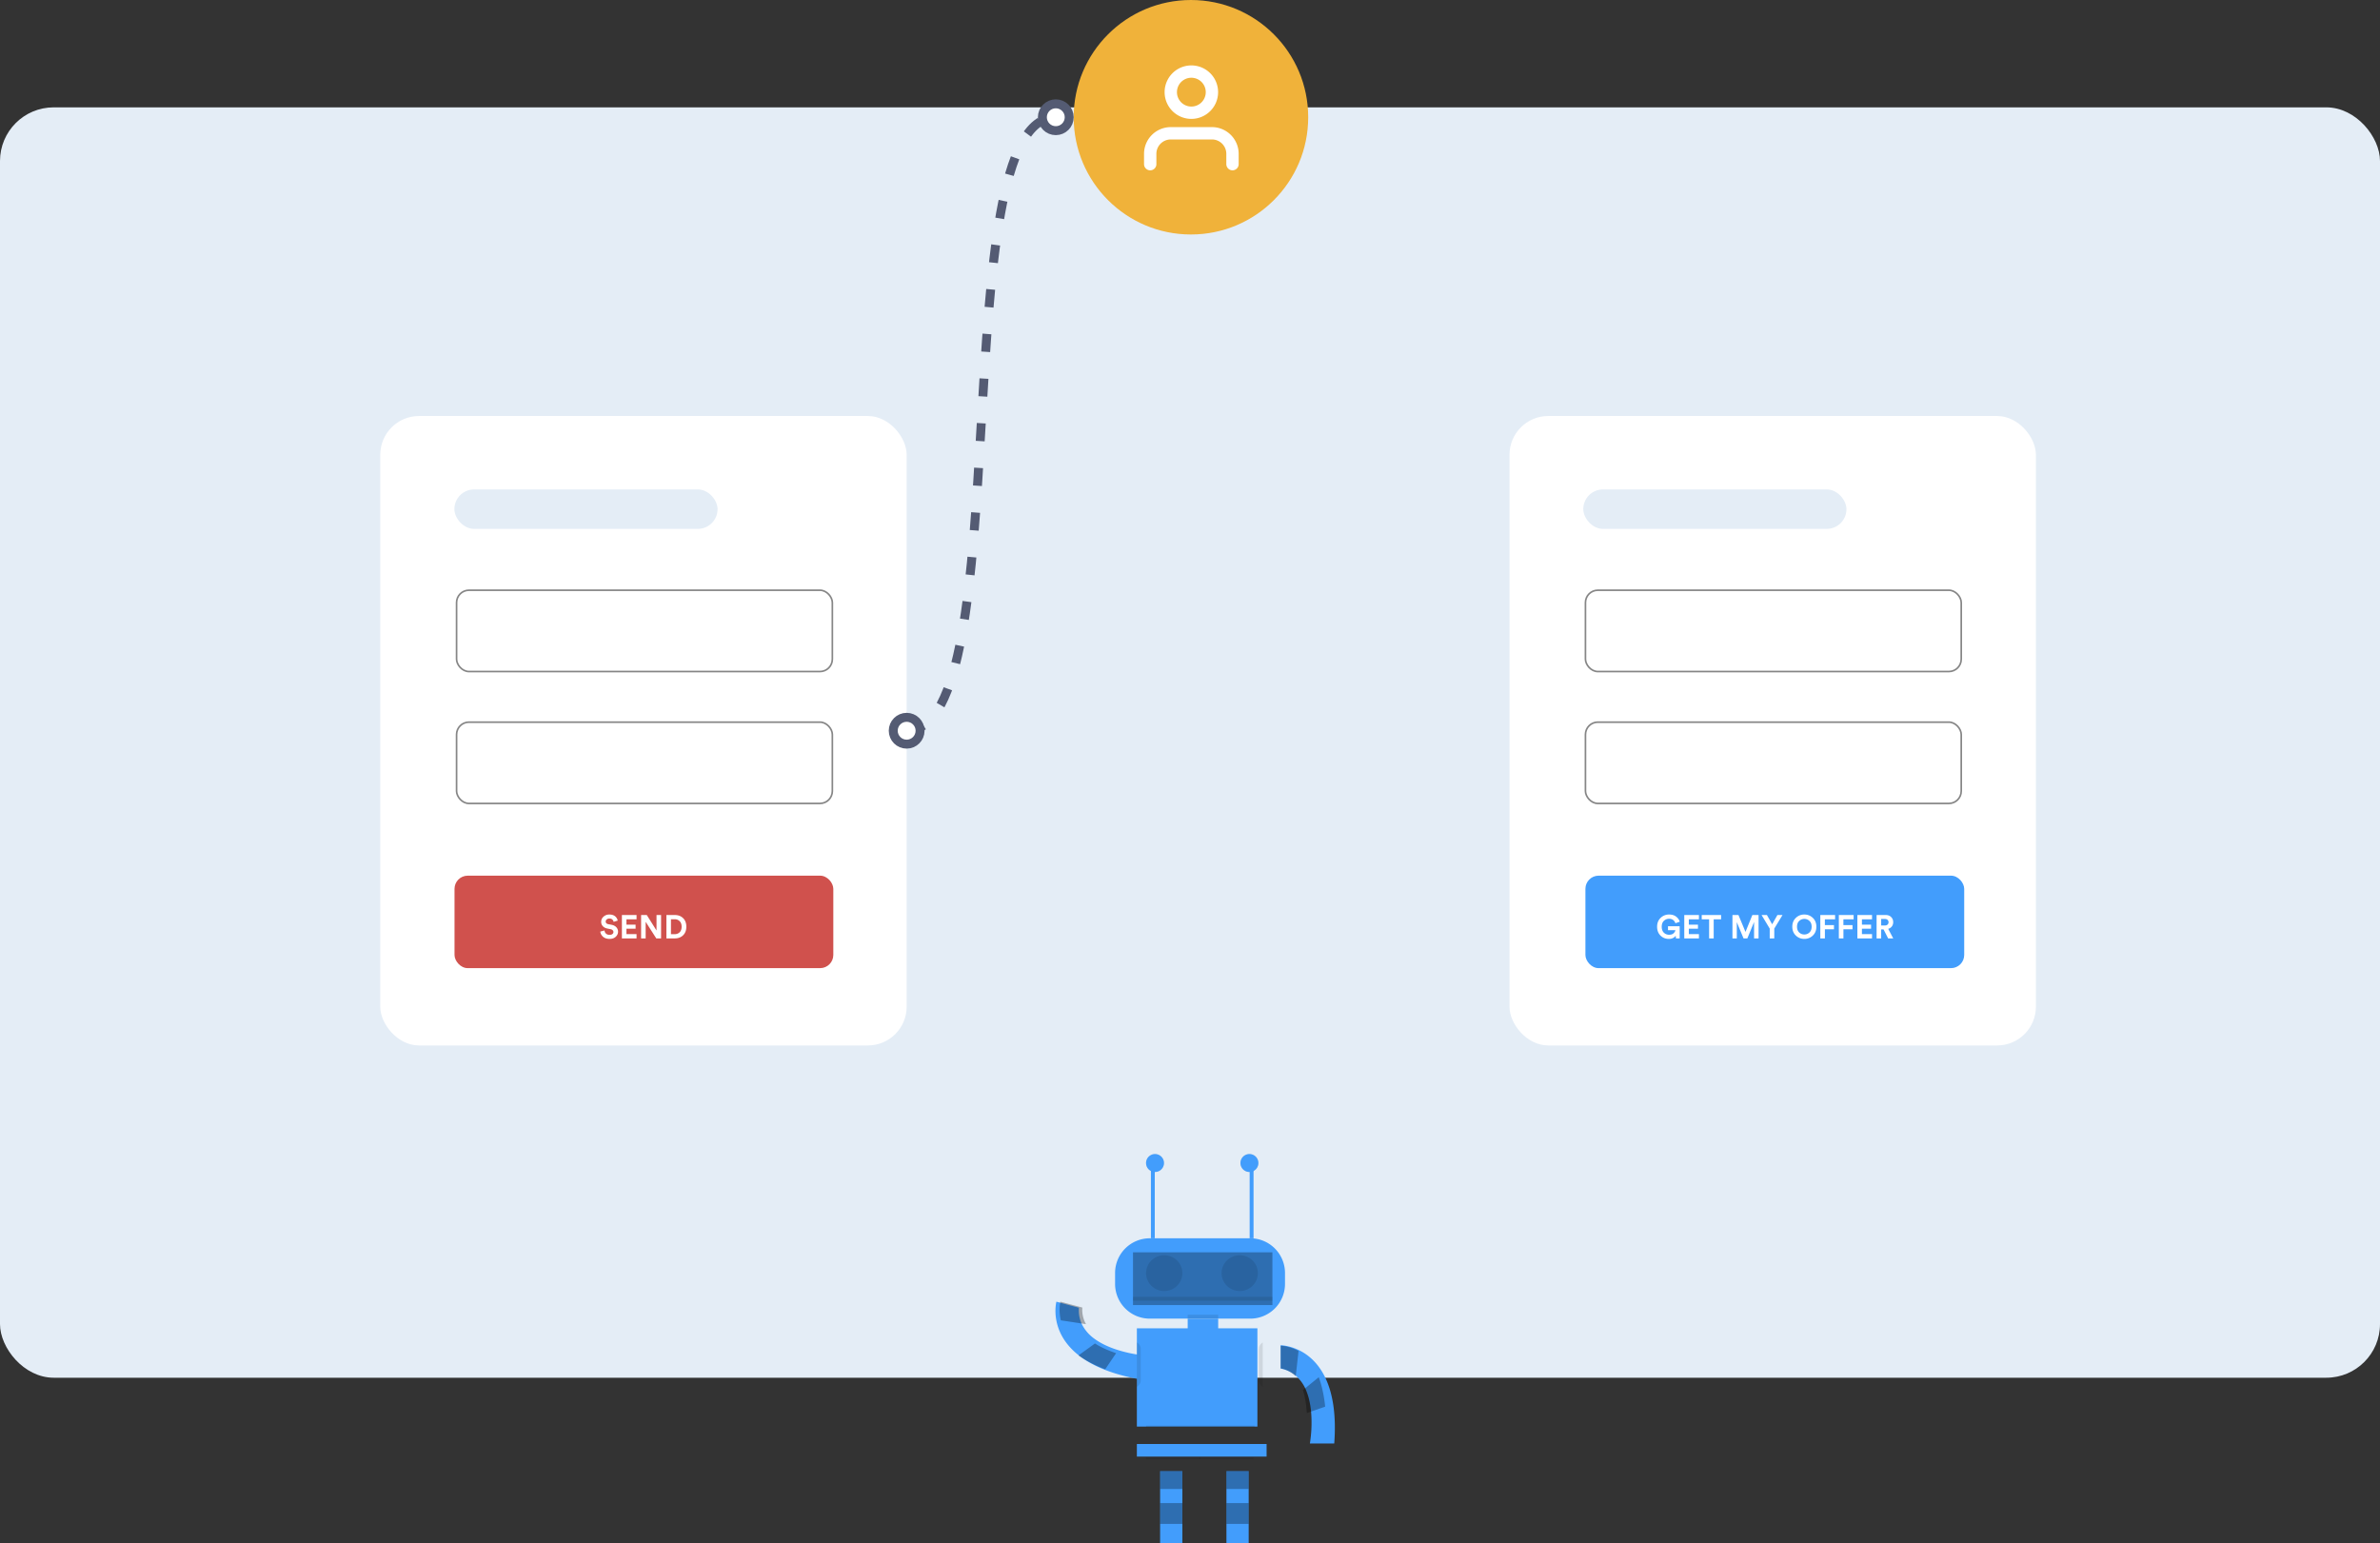 <svg width="532" height="345" fill="none" xmlns="http://www.w3.org/2000/svg"><rect width="100%" height="100%" fill="#333333" stroke="none"/><rect y="24" width="532" height="284" rx="12" fill="#E4EDF6"/><circle cx="266.211" cy="26.21" r="26.21" fill="#F0B23A"/><path d="M275.499 36.694v-2.299a4.596 4.596 0 00-4.598-4.598h-9.197a4.597 4.597 0 00-4.598 4.598v2.3M266.303 25.199a4.598 4.598 0 100-9.196 4.598 4.598 0 000 9.196z" stroke="#fff" stroke-width="2.759" stroke-linecap="round" stroke-linejoin="round"/><path d="M279.475 276.828h-22.461a7.76 7.76 0 00-7.76 7.761v2.442a7.76 7.76 0 007.76 7.76h22.461a7.76 7.76 0 007.76-7.76v-2.442a7.76 7.76 0 00-7.76-7.761z" fill="#429DFC"/><path opacity=".1" d="M284.421 289.922h-31.164v.865h31.164v-.865z" fill="#000"/><path opacity=".3" d="M284.421 279.966h-31.164v11.795h31.164v-11.795z" fill="#000"/><path opacity=".1" d="M260.237 288.623c2.241 0 4.058-1.792 4.058-4.004 0-2.211-1.817-4.003-4.058-4.003-2.241 0-4.058 1.792-4.058 4.003 0 2.212 1.817 4.004 4.058 4.004zM277.117 288.623c2.241 0 4.058-1.792 4.058-4.004 0-2.211-1.817-4.003-4.058-4.003-2.241 0-4.057 1.792-4.057 4.003 0 2.212 1.816 4.004 4.057 4.004z" fill="#000"/><path d="M272.302 294.791h-6.817v4.004h6.817v-4.004z" fill="#429DFC"/><path d="M281.067 296.955h-26.944v21.967h26.944v-21.967zM283.123 322.817h-29v2.814h29v-2.814zM259.317 332.639V345h4.978V328.877h-4.978v3.762zM274.142 328.877V345h4.977V328.877h-4.977z" fill="#429DFC"/><path d="M236.137 291l5.032 1.348a7.262 7.262 0 00.806 3.965 8.878 8.878 0 002.599 2.928c1.362 1.018 2.976 1.767 4.545 2.317a29.467 29.467 0 006.544 1.441l-1.41 5.261c-3.067-.582-5.628-1.345-7.766-2.228-2.411-.994-4.283-2.141-5.732-3.346-2.898-2.41-4.111-5.058-4.574-7.224-.551-2.572-.044-4.462-.044-4.462z" fill="#429DFC"/><path opacity=".3" d="M264.295 328.877h-4.978v4.004h4.978v-4.004zM264.295 336.019h-4.978v4.653h4.978v-4.653zM279.119 328.877h-4.977v4.004h4.977v-4.004zM279.119 336.019h-4.977v4.653h4.977v-4.653zM237.036 291l4.891 1.31a6.666 6.666 0 00.821 3.712l-5.624-.854c-.559-2.408-.088-4.168-.088-4.168zM244.758 300.343c1.434.92 3.111 1.629 4.73 2.169l-2.438 3.598c-2.497-.955-4.455-2.009-5.988-3.09l3.696-2.677z" fill="#000"/><path d="M286.261 300.742v5.21a7.27 7.27 0 013.621 1.805 8.87 8.87 0 012.156 3.268c.63 1.579.936 3.333 1.061 4.99a29.465 29.465 0 01-.301 6.694h5.446c.232-3.114.158-5.785-.142-8.079-.336-2.586-.959-4.691-1.748-6.403-1.578-3.422-3.822-5.279-5.794-6.287-2.342-1.198-4.299-1.198-4.299-1.198z" fill="#429DFC"/><path opacity=".3" d="M286.261 300.851v5.063a6.668 6.668 0 013.373 1.754l.631-5.654c-2.181-1.163-4.004-1.163-4.004-1.163zM291.239 310.761c.517 1.624.768 3.426.871 5.131l4.106-1.424c-.276-2.659-.787-4.823-1.434-6.584l-3.543 2.877z" fill="#000"/><path opacity=".1" d="M272.302 293.925h-6.817v.866h6.817v-.866zM282.257 300.093v9.955c-.557-.383-.866-.887-.865-1.411v-7.134c-.001-.523.308-1.026.865-1.41zM254.989 301.352v7.438c-.056.47-.361.914-.866 1.258v-9.955c.505.344.81.789.866 1.259zM280.418 318.705h-24.239v.325h24.239v-.325zM268.299 325.847h-12.12v.325h12.12v-.325z" fill="#000"/><path opacity=".1" d="M280.201 325.847h-12.119v.325h12.119v-.325z" fill="#000"/><path d="M258.127 260.705h-.866v16.123h.866v-16.123zM280.202 260.705h-.866v16.123h.866v-16.123z" fill="#429DFC"/><path opacity=".1" d="M258.181 262.004a2.002 2.002 0 100-4.004 2.002 2.002 0 000 4.004z" fill="#000"/><path d="M258.181 262.004a2.002 2.002 0 100-4.004 2.002 2.002 0 000 4.004z" fill="#429DFC"/><path opacity=".1" d="M279.282 262.004a2.003 2.003 0 10-.002-4.006 2.003 2.003 0 00.002 4.006z" fill="#000"/><path d="M279.282 262.004a2.003 2.003 0 10-.002-4.006 2.003 2.003 0 00.002 4.006z" fill="#429DFC"/><rect x="85" y="93" width="117.665" height="140.718" rx="8.668" fill="#fff"/><rect x="101.599" y="195.761" width="84.671" height="20.674" rx="2.951" fill="#D0514D"/><path d="M138.079 205.804l-.915.281a.957.957 0 00-.28-.509c-.152-.153-.376-.229-.671-.229-.241 0-.438.066-.59.199a.586.586 0 00-.229.465c0 .32.189.516.568.59l.73.14c.462.089.822.273 1.077.554.256.28.384.609.384.988 0 .433-.172.812-.517 1.136-.339.32-.796.48-1.372.48-.329 0-.627-.049-.892-.148a1.734 1.734 0 01-.642-.391 2.218 2.218 0 01-.384-.524 1.75 1.75 0 01-.162-.575l.944-.251c.025.281.133.514.325.701.197.187.47.28.819.28.265 0 .472-.059.619-.177a.558.558 0 00.229-.464.518.518 0 00-.17-.391.84.84 0 00-.464-.229l-.731-.148c-.423-.088-.757-.263-1.003-.523a1.366 1.366 0 01-.369-.974c0-.463.177-.851.531-1.166.359-.315.79-.472 1.291-.472.3 0 .568.042.804.125.236.084.426.197.568.34a1.709 1.709 0 01.502.892zm4.209 3.984h-3.276v-5.23h3.276v.959h-2.258v1.195h2.044v.907h-2.044v1.21h2.258v.959zm5.481 0H146.7l-2.376-3.711v3.711h-1.018v-5.23h1.269l2.176 3.46v-3.46h1.018v5.23zm2.21-.944h.812c.457 0 .834-.143 1.129-.428.295-.285.442-.698.442-1.239 0-.541-.147-.955-.442-1.24-.295-.29-.669-.435-1.122-.435h-.819v3.342zm.849.944h-1.867v-5.23h1.874c.763 0 1.382.233 1.859.701.482.467.723 1.106.723 1.918 0 .806-.241 1.443-.723 1.91-.482.467-1.104.701-1.866.701z" fill="#fff"/><rect x="102.058" y="161.438" width="83.998" height="18.177" rx="2.766" fill="#fff" stroke="#868686" stroke-width=".369"/><rect x="102.058" y="131.948" width="83.998" height="18.177" rx="2.766" fill="#fff" stroke="#868686" stroke-width=".369"/><rect x="101.569" y="109.417" width="58.829" height="8.817" rx="4.408" fill="#E4EDF6"/><rect x="337.419" y="93" width="117.665" height="140.718" rx="8.668" fill="#fff"/><rect x="354.387" y="195.761" width="84.671" height="20.674" rx="2.951" fill="#429DFC"/><path d="M375.458 209.788h-.827l-.066-.597a1.556 1.556 0 01-.597.509c-.261.132-.576.199-.945.199-.728 0-1.345-.249-1.851-.745-.507-.497-.76-1.156-.76-1.977 0-.817.26-1.476.782-1.977a2.648 2.648 0 011.896-.753c.639 0 1.16.155 1.564.465.408.31.683.691.826 1.143l-.974.347a1.405 1.405 0 00-.479-.701c-.237-.201-.549-.302-.937-.302-.443 0-.829.152-1.159.457-.324.305-.486.745-.486 1.321 0 .565.157 1.005.472 1.32.319.315.713.472 1.18.472.433 0 .765-.108.996-.324.231-.222.366-.453.406-.694h-1.653v-.885h2.612v2.722zm4.302 0h-3.275v-5.23h3.275v.959h-2.257v1.195h2.043v.907h-2.043v1.21h2.257v.959zm4.956-4.264h-1.653v4.264h-1.025v-4.264h-1.652v-.966h4.33v.966zm8.375 4.264h-1.004v-3.666l-1.505 3.666h-.848l-1.505-3.637v3.637h-.974v-5.23h1.343l1.571 3.777 1.535-3.777h1.387v5.23zm2.494-2.198l-1.822-3.032h1.195l1.173 2.073 1.173-2.073h1.143l-1.844 3.032v2.198h-1.018v-2.198zm6.59-1.704c-.324.3-.487.727-.487 1.283 0 .556.163.986.487 1.291.325.3.706.45 1.144.45.442 0 .826-.15 1.15-.45.325-.305.487-.735.487-1.291 0-.556-.162-.983-.487-1.283a1.623 1.623 0 00-1.15-.458c-.438 0-.819.153-1.144.458zm-1.542 1.291c0-.817.264-1.476.79-1.977a2.648 2.648 0 011.896-.753c.742 0 1.377.251 1.903.753.526.501.789 1.16.789 1.977 0 .811-.263 1.468-.789 1.969a2.658 2.658 0 01-1.903.753c-.738 0-1.37-.251-1.896-.753-.526-.501-.79-1.158-.79-1.969zm7.286 2.611h-1.025v-5.23h3.305v.966h-2.287v1.291h2.036v.937h-2.029v2.036zm4.143 0h-1.026v-5.23h3.305v.966h-2.287v1.291h2.036v.937h-2.028v2.036zm6.392 0h-3.275v-5.23h3.275v.959h-2.257v1.195h2.043v.907h-2.043v1.21h2.257v.959zm3.6 0l-1.025-2.014h-.531v2.014h-1.026v-5.23h2.044c.502 0 .905.152 1.21.457.305.305.457.689.457 1.151 0 .364-.101.679-.302.944-.197.261-.468.44-.812.539l1.122 2.139h-1.137zm-1.556-2.892h.826c.256 0 .455-.066.598-.199a.672.672 0 00.221-.524.682.682 0 00-.221-.531c-.143-.133-.342-.199-.598-.199h-.826v1.453z" fill="#fff"/><rect x="354.397" y="161.438" width="83.998" height="18.177" rx="2.766" fill="#fff" stroke="#868686" stroke-width=".369"/><rect x="354.397" y="131.948" width="83.998" height="18.177" rx="2.766" fill="#fff" stroke="#868686" stroke-width=".369"/><rect x="353.909" y="109.417" width="58.829" height="8.817" rx="4.408" fill="#E4EDF6"/><path d="M202.665 163.359c25.319 0 8.017-137.149 33.335-137.149" stroke="#545B73" stroke-width="2" stroke-dasharray="4 6"/><circle cx="236" cy="26.21" r="3" fill="#fff" stroke="#545B73" stroke-width="2"/><circle cx="202.665" cy="163.359" r="3" fill="#fff" stroke="#545B73" stroke-width="2"/></svg>